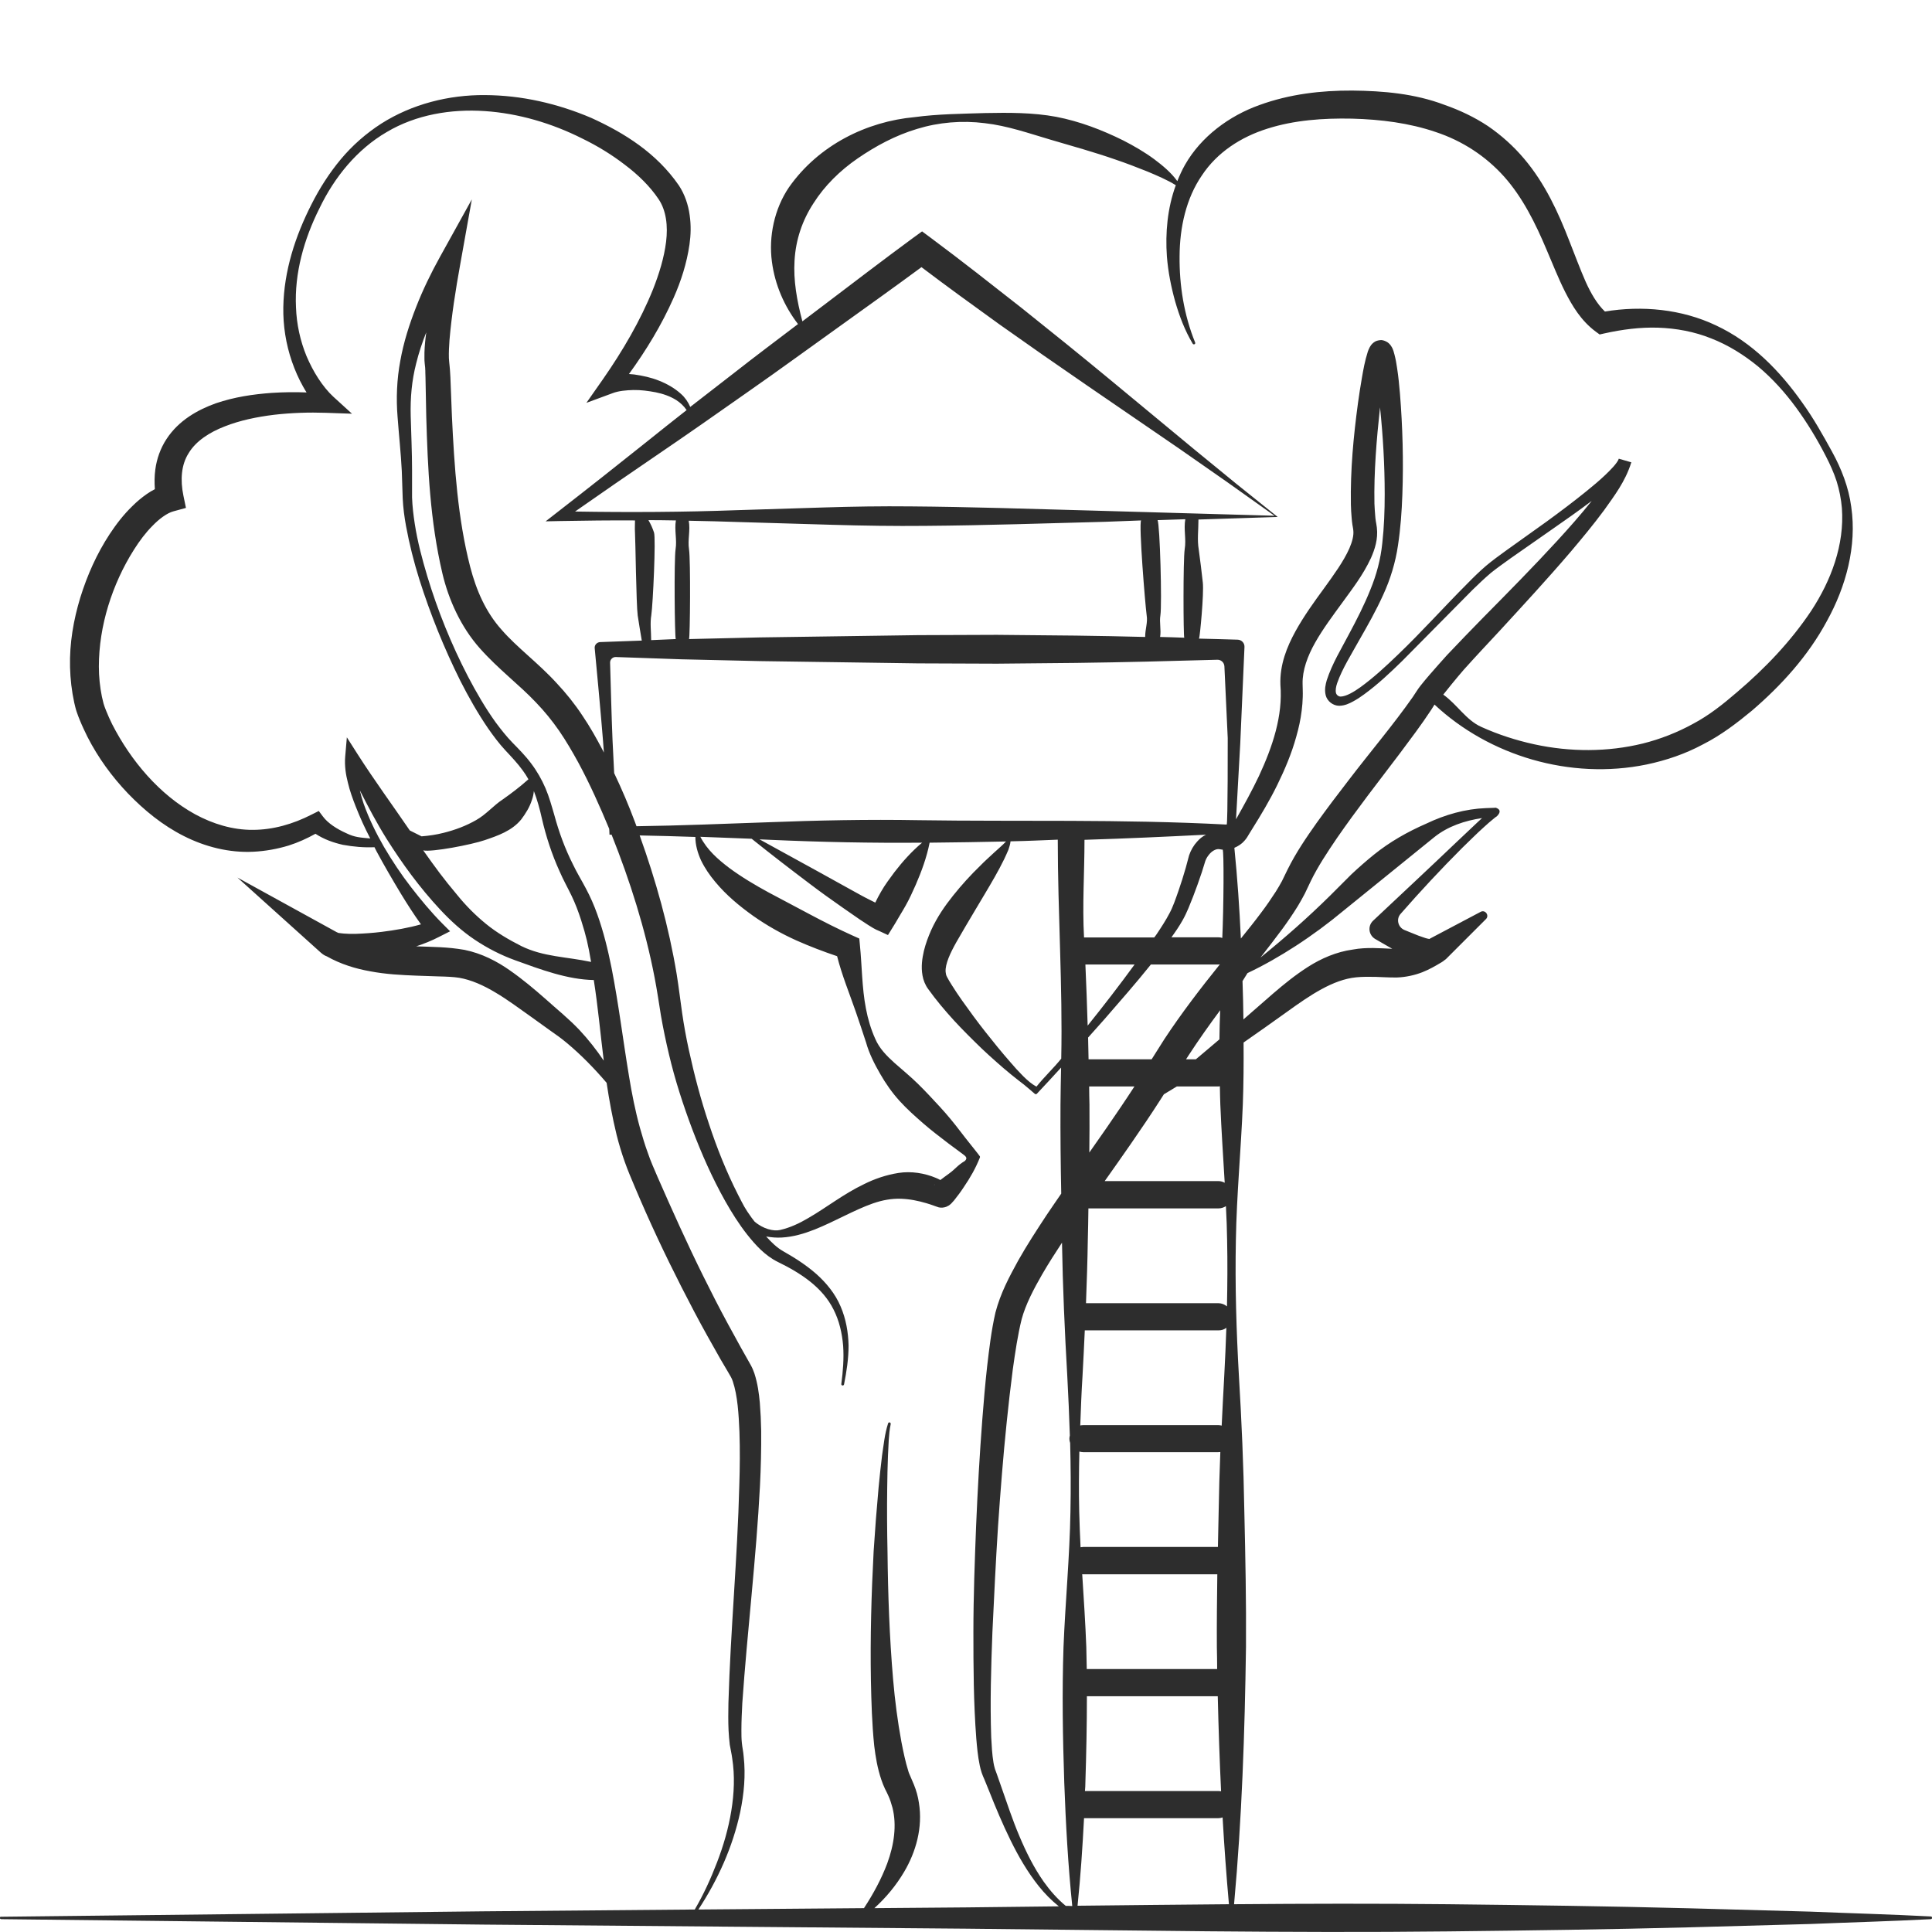 <?xml version="1.0" encoding="utf-8"?>
<!-- Generator: Adobe Illustrator 24.1.2, SVG Export Plug-In . SVG Version: 6.00 Build 0)  -->
<svg version="1.1" id="Layer_1" xmlns="http://www.w3.org/2000/svg" xmlns:xlink="http://www.w3.org/1999/xlink" x="0px" y="0px"
	 viewBox="0 0 128 128" style="enable-background:new 0 0 128 128;" xml:space="preserve">
<style type="text/css">
	.st0{fill:#EDBF7E;}
	.st1{fill:#2D2D2D;}
</style>
<g>
	<path class="st0" d="M80.79,70.19c0,0,0-0.01,0-0.01c-0.01,0-0.01,0.01-0.02,0.01C80.78,70.19,80.79,70.19,80.79,70.19z"/>
	<path class="st0" d="M61.84,78.54C61.84,78.54,61.84,78.54,61.84,78.54c0.03-0.02,0.07-0.04,0.1-0.07
		c-0.06,0.03-0.04,0.03-0.05,0.03l-0.03,0.02C61.84,78.53,61.84,78.54,61.84,78.54z"/>
	<path class="st0" d="M94.79,62.22C94.78,62.22,94.78,62.23,94.79,62.22C94.78,62.23,94.79,62.23,94.79,62.22
		C94.82,62.23,94.83,62.22,94.79,62.22z"/>
	<path class="st1" d="M0.09,127.15l31.96,0.36L64,127.78c10.65,0.1,21.3,0.3,31.96,0.18c5.33-0.06,10.65-0.13,15.98-0.27l7.99-0.22
		c2.66-0.11,5.33-0.18,7.99-0.32c0.05,0,0.08-0.04,0.09-0.09c0-0.05-0.04-0.09-0.09-0.09c-2.66-0.14-5.33-0.21-7.99-0.32l-7.99-0.22
		c-5.33-0.14-10.65-0.21-15.98-0.27c-4.73-0.05-9.46-0.04-14.2,0c0.52-5.69,0.71-11.37,0.79-17.06c0.02-2.99-0.04-5.99-0.11-8.98
		c-0.05-2.99-0.18-5.99-0.36-8.98c-0.17-2.99-0.26-5.99-0.2-8.98c0.05-2.99,0.34-5.99,0.46-8.98c0.05-1.37,0.06-2.74,0.05-4.11
		c0.98-0.68,1.95-1.37,2.9-2.05c1.5-1.08,3.02-2.12,4.56-2.27c0.4-0.04,0.84-0.04,1.27-0.03c0.43,0.01,0.9,0.05,1.45,0.04
		c0.56-0.02,1.16-0.15,1.67-0.35c0.45-0.18,0.84-0.4,1.22-0.63c0.03-0.01,0.05-0.03,0.08-0.05c0.03-0.02,0.07-0.04,0.1-0.06
		l-0.01-0.01c0.06-0.04,0.12-0.07,0.17-0.12l2.65-2.65c0.24-0.24-0.05-0.64-0.35-0.48l-3.35,1.77c-0.02,0.01-0.03,0.02-0.05,0.03
		c-0.07-0.01-0.16-0.03-0.26-0.06c-0.29-0.09-0.63-0.22-0.96-0.36c-0.14-0.06-0.28-0.11-0.42-0.17c-0.43-0.17-0.58-0.72-0.27-1.07
		c1.31-1.5,2.68-2.97,4.09-4.38c0.47-0.45,0.93-0.92,1.41-1.35c0.24-0.22,0.49-0.44,0.73-0.63c0.05-0.04,0.1-0.08,0.14-0.1
		c0.47-0.45-0.06-0.58-0.09-0.58c-0.02,0-0.03,0.01-0.05,0.01l-0.58,0.02c-1.35,0.05-2.7,0.43-3.95,1.03
		c-1.24,0.54-2.42,1.21-3.46,2.05c-0.52,0.42-1.02,0.86-1.51,1.32l-1.4,1.4c-1.46,1.44-3,2.8-4.61,4.1
		c0.49-0.63,0.98-1.26,1.46-1.91c0.35-0.48,0.7-0.99,1.02-1.51c0.16-0.26,0.31-0.54,0.46-0.82l0.39-0.82
		c0.46-0.95,1.1-1.92,1.74-2.86c0.65-0.94,1.34-1.88,2.04-2.81l2.12-2.79c0.7-0.94,1.41-1.87,2.08-2.89l0.22-0.35
		c3.62,3.39,8.99,5.01,14.05,3.97c1.29-0.27,2.56-0.7,3.73-1.33c1.19-0.6,2.26-1.42,3.24-2.23c1.96-1.68,3.74-3.64,4.98-5.95
		c1.26-2.28,1.99-4.95,1.61-7.56c-0.17-1.3-0.66-2.54-1.27-3.65c-0.61-1.11-1.23-2.22-1.98-3.26c-1.46-2.07-3.31-3.99-5.71-5.11
		c-2.27-1.08-4.9-1.33-7.36-0.92c-0.52-0.5-0.92-1.19-1.27-1.96c-0.38-0.86-0.72-1.79-1.09-2.72c-0.72-1.86-1.6-3.8-2.99-5.44
		c-0.69-0.82-1.5-1.55-2.39-2.16c-0.9-0.6-1.88-1.06-2.88-1.41C93.74,6.2,91.64,6.02,89.59,6c-2.05-0.01-4.15,0.23-6.15,0.96
		c-1.99,0.71-3.86,2.08-4.93,3.96c-0.2,0.35-0.36,0.71-0.51,1.08c-0.42-0.58-0.98-1.04-1.54-1.46c-0.64-0.47-1.33-0.87-2.03-1.23
		c-1.41-0.7-2.9-1.27-4.45-1.57c-1.56-0.29-3.16-0.28-4.71-0.25c-1.56,0.05-3.11,0.06-4.68,0.27c-3.15,0.29-6.34,1.83-8.32,4.65
		c-0.97,1.43-1.35,3.26-1.13,4.92c0.2,1.55,0.83,2.97,1.73,4.14c-1.42,1.08-2.85,2.15-4.25,3.25c-0.96,0.74-1.93,1.49-2.89,2.24
		c-0.14-0.33-0.35-0.63-0.61-0.86c-0.43-0.39-0.93-0.67-1.46-0.88c-0.52-0.21-1.08-0.33-1.64-0.41c-0.12-0.01-0.24-0.02-0.35-0.03
		c1.14-1.57,2.16-3.24,2.96-5.05c0.49-1.11,0.87-2.28,1.05-3.53c0.09-0.63,0.11-1.28,0.01-1.96c-0.09-0.66-0.32-1.36-0.71-1.95
		c-1.48-2.15-3.61-3.48-5.81-4.48c-2.23-0.95-4.62-1.5-7.04-1.51c-2.41-0.02-4.84,0.6-6.87,1.89c-1.01,0.65-1.92,1.45-2.68,2.36
		c-0.76,0.91-1.41,1.93-1.94,2.98c-1.07,2.1-1.83,4.41-1.87,6.83c-0.02,1.21,0.17,2.43,0.57,3.59c0.2,0.58,0.45,1.15,0.75,1.68
		c0.07,0.13,0.15,0.25,0.22,0.37c-0.77-0.03-1.53-0.02-2.31,0.03c-1.23,0.09-2.47,0.27-3.7,0.69c-1.2,0.43-2.46,1.13-3.27,2.37
		c-0.4,0.61-0.65,1.32-0.74,2.02c-0.06,0.44-0.06,0.87-0.03,1.3c-0.18,0.09-0.36,0.2-0.52,0.31c-0.36,0.25-0.68,0.52-0.97,0.81
		c-0.59,0.57-1.07,1.2-1.5,1.85c-0.86,1.31-1.49,2.73-1.95,4.21c-0.45,1.48-0.72,3.03-0.68,4.61c0.02,0.79,0.11,1.58,0.28,2.36
		c0.05,0.2,0.09,0.4,0.16,0.6c0.07,0.2,0.14,0.4,0.22,0.58c0.15,0.37,0.32,0.72,0.49,1.07c0.71,1.39,1.62,2.64,2.69,3.76
		c1.07,1.11,2.29,2.11,3.7,2.82c1.4,0.71,3,1.12,4.6,1.04c0.8-0.04,1.58-0.18,2.34-0.41c0.63-0.2,1.22-0.47,1.78-0.78
		c0.58,0.38,1.2,0.59,1.81,0.73c0.71,0.13,1.4,0.19,2.1,0.16c0.05,0.09,0.09,0.17,0.13,0.26c0.51,0.95,1.06,1.89,1.62,2.82
		c0.42,0.69,0.85,1.36,1.33,2.03c-0.84,0.24-1.73,0.39-2.61,0.5c-0.57,0.07-1.14,0.11-1.7,0.13c-0.28,0.01-0.56,0-0.81-0.02
		c-0.13-0.01-0.25-0.03-0.34-0.04c0,0,0,0-0.01,0c-0.03-0.02-0.07-0.03-0.11-0.05l-6.58-3.62l5.52,4.97
		c0.17,0.15,0.29,0.21,0.4,0.25c0.92,0.52,1.91,0.82,2.87,0.99c1.05,0.2,2.07,0.25,3.08,0.29l1.47,0.05
		c0.47,0.01,0.97,0.03,1.35,0.09c0.81,0.14,1.61,0.5,2.41,0.98c0.8,0.47,1.58,1.06,2.39,1.63l1.21,0.87
		c0.42,0.29,0.78,0.55,1.15,0.86c0.93,0.78,1.8,1.67,2.61,2.62c0.17,1.14,0.38,2.29,0.66,3.44c0.15,0.6,0.33,1.2,0.54,1.79
		c0.21,0.6,0.46,1.17,0.69,1.72c0.94,2.23,1.97,4.42,3.07,6.58c0.55,1.08,1.11,2.15,1.7,3.21l0.89,1.58l0.46,0.78l0.22,0.38
		c0.05,0.08,0.09,0.18,0.13,0.3c0.32,0.95,0.39,2.18,0.44,3.34c0.04,1.18,0.03,2.37-0.01,3.56c-0.12,4.78-0.58,9.57-0.72,14.41
		c-0.01,0.61-0.02,1.21,0.01,1.83c0.02,0.31,0.04,0.62,0.08,0.94c0.06,0.35,0.12,0.58,0.16,0.89c0.18,1.14,0.13,2.33-0.06,3.49
		c-0.19,1.16-0.52,2.31-0.95,3.42c-0.41,1.07-0.89,2.12-1.47,3.11l-14.01,0.12l-31.96,0.36c-0.05,0-0.09,0.04-0.09,0.09
		C0,127.11,0.04,127.15,0.09,127.15z M94.79,62.22C94.83,62.22,94.82,62.23,94.79,62.22C94.79,62.23,94.78,62.23,94.79,62.22
		C94.78,62.23,94.78,62.22,94.79,62.22z M70.61,126.27c-0.56-0.46-1.04-1.01-1.46-1.6c-0.66-0.94-1.17-1.97-1.62-3.04
		c-0.45-1.06-0.81-2.16-1.2-3.27l-0.29-0.83c-0.04-0.13-0.12-0.3-0.14-0.4c-0.03-0.11-0.06-0.22-0.08-0.36
		c-0.09-0.53-0.12-1.11-0.15-1.68c-0.08-2.3-0.01-4.64,0.08-6.96c0.11-2.33,0.22-4.65,0.37-6.98c0.16-2.32,0.34-4.65,0.58-6.96
		c0.12-1.16,0.25-2.31,0.4-3.46c0.16-1.14,0.33-2.3,0.59-3.34c0.26-0.96,0.79-1.98,1.35-2.95c0.41-0.71,0.86-1.41,1.32-2.11
		c0.05,2.94,0.18,5.88,0.35,8.83c0.07,1.32,0.13,2.64,0.17,3.95c-0.02,0.07-0.03,0.14-0.03,0.22c0,0.09,0.02,0.18,0.05,0.27
		c0.04,1.51,0.05,3.03,0.02,4.54c-0.05,2.99-0.34,5.99-0.46,8.98c-0.1,2.99-0.05,5.99,0.05,8.98c0.1,2.73,0.25,5.45,0.53,8.18
		C70.9,126.27,70.75,126.27,70.61,126.27z M60.88,54.34c-3.38-0.06-6.72,0.01-10.08,0.14c-2.86,0.1-5.74,0.22-8.63,0.26
		c-0.03-0.09-0.07-0.18-0.1-0.27c-0.41-1.1-0.87-2.18-1.38-3.25c-0.04-0.74-0.07-1.48-0.11-2.22c-0.07-1.7-0.11-3.39-0.16-5.09
		c-0.01-0.21,0.17-0.39,0.38-0.38l4.33,0.15l5.23,0.12l10.46,0.15l5.23,0.02l5.23-0.05c3.12-0.04,6.25-0.12,9.37-0.21
		c0.25-0.01,0.46,0.19,0.47,0.44l0.22,4.75c0,0,0.01,5.7-0.07,5.73C74.22,54.26,67.52,54.44,60.88,54.34z M61.09,55.83
		c-0.7,0.59-1.29,1.25-1.83,1.95c-0.31,0.42-0.63,0.84-0.89,1.3c-0.14,0.24-0.26,0.47-0.38,0.72l-0.32-0.16
		c-0.39-0.19-0.78-0.41-1.16-0.62l-2.33-1.29l-3.86-2.12c0.23,0.01,0.47,0.02,0.7,0.03C54.37,55.79,57.75,55.86,61.09,55.83z
		 M59.53,77.71c-0.83,0.13-1.6,0.4-2.28,0.74c-1.38,0.66-2.5,1.56-3.7,2.25c-0.59,0.35-1.21,0.64-1.87,0.79
		c-0.42,0.1-1.13-0.07-1.69-0.56c-0.07-0.09-0.13-0.17-0.2-0.26c-0.48-0.67-0.51-0.78-0.9-1.53c-0.76-1.5-1.39-3.07-1.92-4.68
		c-0.54-1.6-0.97-3.24-1.33-4.89c-0.18-0.82-0.33-1.65-0.45-2.48c-0.12-0.82-0.22-1.7-0.36-2.56c-0.52-3.14-1.38-6.2-2.45-9.18
		c1.23,0.02,2.46,0.06,3.69,0.1c0,0.53,0.15,1.05,0.37,1.54c0.25,0.52,0.58,1,0.95,1.44c0.73,0.88,1.6,1.6,2.51,2.25
		c0.91,0.64,1.87,1.18,2.87,1.63c0.88,0.39,1.77,0.73,2.69,1.04c0.32,1.26,0.81,2.45,1.23,3.66c0.24,0.68,0.46,1.37,0.69,2.06
		c0.2,0.72,0.56,1.43,0.93,2.07c0.37,0.65,0.8,1.26,1.29,1.8c0.49,0.54,1.03,1.02,1.57,1.49c0.54,0.47,1.11,0.9,1.67,1.33l0.85,0.63
		c0.19,0.16,0.49,0.28,0.23,0.53c-0.48,0.28-0.6,0.51-1.04,0.83c-0.2,0.14-0.39,0.29-0.58,0.43c-0.09-0.05-0.19-0.1-0.29-0.14
		C61.25,77.72,60.36,77.58,59.53,77.71z M61.95,78.47c-0.04,0.03-0.07,0.06-0.1,0.07c-0.01,0.01,0,0,0,0c0,0,0,0,0.03-0.02
		l0.03-0.02C61.91,78.49,61.88,78.5,61.95,78.47z M44.76,36.38c-0.11,0.73-0.06,5.8,0.01,5.96l-1.63,0.07c0-0.6-0.08-1.1,0.01-1.65
		c0.11-0.73,0.31-5.11,0.18-5.48c-0.09-0.27-0.21-0.55-0.37-0.82c0.7,0,1.12,0.01,1.82,0.02C44.67,35.12,44.86,35.75,44.76,36.38z
		 M45.63,34.5c1.24,0.02,2.19,0.05,3.44,0.09l6.09,0.18c2.05,0.06,4.1,0.09,6.12,0.07c4.05-0.03,8.02-0.17,11.94-0.27l2.38-0.09
		c-0.16,0.27,0.27,5.56,0.37,6.29c0.08,0.48-0.1,0.89-0.1,1.43c-1.64-0.04-2.96-0.07-4.6-0.09l-5.23-0.05l-5.23,0.02l-10.46,0.15
		l-4.7,0.11c0.07-0.15,0.11-5.21,0-5.94C45.55,35.76,45.75,35.13,45.63,34.5z M78.49,36.38c-0.11,0.73-0.09,5.74-0.03,5.87
		c-0.6-0.02-1-0.04-1.6-0.05c0.08-0.48-0.06-0.96,0.02-1.44c0.11-0.73-0.03-6.03-0.19-6.3l1.84-0.06
		C78.41,35.06,78.6,35.72,78.49,36.38z M71.76,104.3h8.89c-0.02,1.6-0.04,3.2-0.03,4.81c0.01,0.49,0.02,0.98,0.02,1.47H72
		c-0.01-0.49-0.02-0.98-0.03-1.47c-0.06-1.6-0.17-3.21-0.27-4.81C71.72,104.29,71.74,104.3,71.76,104.3z M71.59,102.51
		c-0.04-0.8-0.07-1.59-0.09-2.39c-0.03-1.32-0.02-2.63,0.01-3.95c0.08,0.02,0.16,0.04,0.25,0.04h8.95c0.05,0,0.09-0.01,0.14-0.01
		c-0.05,1.31-0.09,2.61-0.11,3.92c-0.02,0.79-0.03,1.58-0.05,2.37h-8.93C71.7,102.5,71.65,102.5,71.59,102.51z M71.91,118.08
		c0.06-1.9,0.1-3.8,0.1-5.7h8.67c0.05,2.1,0.12,4.2,0.22,6.3c-0.06-0.01-0.13-0.02-0.19-0.02h-8.83
		C71.9,118.47,71.91,118.27,71.91,118.08z M80.72,94.42h-8.95c-0.07,0-0.14,0.01-0.2,0.02c0.04-1.1,0.08-2.2,0.15-3.29
		c0.06-1,0.1-2,0.15-3.01h8.86c0.2,0,0.38-0.06,0.52-0.17c-0.04,1.06-0.08,2.12-0.14,3.18c-0.06,1.1-0.12,2.2-0.17,3.3
		C80.86,94.43,80.79,94.42,80.72,94.42z M72.16,71.98h3c-0.59,0.91-1.21,1.82-1.83,2.72c-0.39,0.55-0.77,1.11-1.16,1.66
		c0.01-1.06,0.02-2.12,0.01-3.18C72.17,72.79,72.16,72.38,72.16,71.98z M73.16,67.54c1.04-1.2,2.09-2.39,3.09-3.64h4.47
		c0.03,0,0.07-0.01,0.1-0.01c-1.28,1.59-2.54,3.23-3.68,4.96l-0.84,1.33h-4.18c-0.01-0.48-0.02-0.96-0.03-1.44
		C72.44,68.34,72.8,67.95,73.16,67.54z M72.06,67.95c-0.04-1.35-0.09-2.7-0.15-4.05h3.26C74.17,65.27,73.13,66.62,72.06,67.95z
		 M80.79,68.86l-0.73,0.62c-0.28,0.23-0.56,0.47-0.83,0.7h-0.65l0.18-0.28c0.66-1.01,1.35-1.99,2.08-2.97
		C80.81,67.58,80.8,68.22,80.79,68.86z M80.79,70.17c0,0,0,0.01,0,0.01c-0.01,0-0.01,0-0.02,0C80.78,70.18,80.79,70.18,80.79,70.17z
		 M74.91,75.8c0.67-0.97,1.33-1.94,1.97-2.94l0.23-0.36c0.29-0.17,0.57-0.34,0.86-0.52h2.75c0.03,0,0.07-0.01,0.1-0.01
		c0.01,0.41,0.01,0.81,0.03,1.22c0.07,1.72,0.19,3.45,0.29,5.17c-0.13-0.07-0.27-0.11-0.42-0.11h-7.53
		C73.76,77.44,74.34,76.63,74.91,75.8z M80.98,62.14c-0.08-0.03-0.17-0.04-0.26-0.04h-3.11c0.26-0.36,0.51-0.72,0.74-1.13
		c0.31-0.55,0.49-1.06,0.7-1.58c0.2-0.52,0.39-1.05,0.57-1.59l0.24-0.77c0.06-0.17,0.18-0.35,0.31-0.49
		c0.13-0.14,0.3-0.24,0.43-0.27c0.07-0.02,0.13-0.02,0.18-0.01l0.07,0.01c0.05,0.01,0.1,0.02,0.15,0.02
		C81.1,56.29,81.07,60.18,80.98,62.14z M79.32,55.75c-0.24,0.26-0.42,0.57-0.54,0.92l-0.22,0.82c-0.15,0.52-0.31,1.04-0.49,1.55
		c-0.18,0.51-0.36,1.05-0.59,1.47c-0.24,0.46-0.54,0.92-0.84,1.37c-0.05,0.08-0.11,0.15-0.17,0.23h-4.65
		c-0.12-2.16,0.03-4.25,0.03-6.47c2.9-0.09,5.25-0.2,8.05-0.34C79.67,55.41,79.48,55.57,79.32,55.75z M80.72,86.34h-8.77
		c0.05-1.39,0.1-2.78,0.12-4.17c0.02-0.7,0.03-1.41,0.04-2.11h8.61c0.19,0,0.36-0.06,0.5-0.15c0.04,0.75,0.07,1.51,0.08,2.26
		c0.03,1.46,0.02,2.92-0.01,4.38C81.13,86.42,80.93,86.34,80.72,86.34z M66.95,55.74c1.39-0.03,1.76-0.06,3.13-0.11
		c0,4.86,0.33,9.68,0.23,14.51c-0.53,0.65-1.12,1.2-1.64,1.85c-0.34-0.18-0.58-0.4-0.88-0.69c-0.3-0.3-0.59-0.62-0.87-0.95
		c-0.57-0.65-1.11-1.32-1.64-1.99c-0.53-0.67-1.04-1.37-1.53-2.06c-0.25-0.35-0.48-0.7-0.7-1.05c-0.11-0.18-0.22-0.35-0.31-0.53
		c-0.07-0.13-0.07-0.2-0.09-0.33c-0.04-0.52,0.32-1.27,0.7-1.95c0.39-0.69,0.82-1.4,1.25-2.13c0.43-0.73,0.88-1.46,1.31-2.22
		c0.22-0.38,0.42-0.77,0.62-1.17c0.09-0.2,0.19-0.4,0.28-0.62C66.86,56.13,66.93,55.96,66.95,55.74z M71.39,126.26
		c0.2-1.93,0.33-3.87,0.43-5.8h8.9c0.1,0,0.19-0.02,0.28-0.05c0.11,1.92,0.25,3.84,0.42,5.75
		C78.08,126.19,74.73,126.22,71.39,126.26z M85.83,62.68c1.11-0.72,2.18-1.51,3.2-2.36l6-4.86c0.9-0.72,2.02-1.09,3.16-1.26
		c-0.09,0.08-0.18,0.16-0.26,0.24l-1.43,1.35c-1.41,1.35-4.2,3.96-5.53,5.21c-0.37,0.35-0.3,0.95,0.14,1.21
		c0.44,0.25,0.91,0.53,1.13,0.65c-0.75-0.03-1.71-0.12-2.61,0.05c-1.1,0.15-2.11,0.6-2.96,1.14c-0.86,0.55-1.61,1.16-2.33,1.78
		l-1.96,1.71c-0.01-0.85-0.03-1.69-0.06-2.54c0.12-0.19,0.21-0.33,0.33-0.53C83.75,63.95,84.81,63.34,85.83,62.68z M94.71,44.71
		c-0.2,0.23-0.39,0.46-0.59,0.71c-0.1,0.12-0.19,0.26-0.29,0.41l-0.23,0.35c-1.29,1.84-2.83,3.65-4.25,5.51
		c-0.72,0.93-1.43,1.87-2.12,2.83c-0.69,0.98-1.36,1.95-1.93,3.1l-0.37,0.76c-0.13,0.23-0.26,0.47-0.41,0.7
		c-0.3,0.46-0.61,0.92-0.96,1.38c-0.43,0.58-0.89,1.15-1.35,1.72c-0.09-2-0.23-4.01-0.43-6.01c0.26-0.11,0.5-0.27,0.66-0.46
		c0.07-0.08,0.13-0.15,0.18-0.23l0.12-0.2l0.21-0.34c0.59-0.94,1.17-1.91,1.67-2.93c0.5-1.02,0.95-2.08,1.26-3.2
		c0.16-0.56,0.29-1.14,0.36-1.73c0.04-0.3,0.06-0.59,0.07-0.9c0-0.15,0.01-0.3,0-0.46l-0.01-0.42c-0.02-0.89,0.33-1.84,0.84-2.74
		c0.51-0.9,1.16-1.77,1.81-2.66c0.65-0.9,1.35-1.79,1.88-2.93c0.25-0.57,0.48-1.24,0.39-2.02l-0.04-0.26l-0.03-0.17
		c-0.02-0.12-0.03-0.24-0.04-0.37c-0.02-0.25-0.04-0.51-0.05-0.78c-0.04-2.09,0.14-4.26,0.37-6.38c0.2,1.91,0.31,3.84,0.31,5.75
		c0,1.09-0.04,2.18-0.16,3.25c-0.11,1.07-0.38,2.08-0.79,3.08c-0.4,1-0.9,1.98-1.42,2.95c-0.51,0.98-1.1,1.92-1.47,3.05
		c-0.08,0.29-0.16,0.6-0.07,0.99c0.1,0.4,0.49,0.7,0.9,0.7c0.38-0.01,0.66-0.15,0.92-0.29c0.26-0.14,0.5-0.3,0.73-0.47
		c0.92-0.67,1.73-1.44,2.52-2.21l4.67-4.72c0.39-0.38,0.79-0.76,1.2-1.11c0.41-0.33,0.87-0.65,1.31-0.97l2.72-1.9
		c0.89-0.62,1.78-1.24,2.65-1.9c-0.01,0.01-0.02,0.02-0.02,0.03c-0.72,0.9-1.49,1.77-2.27,2.62c-1.57,1.71-3.21,3.37-4.85,5.03
		c-0.82,0.84-1.63,1.67-2.44,2.53C95.5,43.82,95.1,44.25,94.71,44.71z M52.64,17.27c0.08-1.4,0.52-2.68,1.26-3.81
		c0.72-1.14,1.75-2.16,2.93-2.97c1.18-0.81,2.49-1.52,3.93-1.95c1.43-0.44,2.98-0.57,4.48-0.38c1.51,0.17,2.95,0.68,4.38,1.1
		c1.43,0.42,2.87,0.82,4.28,1.31c0.71,0.24,1.41,0.51,2.11,0.79c0.64,0.27,1.29,0.54,1.89,0.91c-0.56,1.53-0.7,3.17-0.59,4.72
		c0.08,1.02,0.28,2.02,0.55,2.99c0.28,0.97,0.64,1.92,1.16,2.79c0.02,0.04,0.07,0.05,0.11,0.04c0.05-0.02,0.07-0.07,0.05-0.12l0,0
		c-0.74-1.82-1.05-3.8-1.03-5.72c0.01-1.92,0.44-3.84,1.48-5.35c1.01-1.53,2.59-2.55,4.35-3.1c1.76-0.56,3.68-0.7,5.59-0.66
		c1.91,0.05,3.81,0.29,5.56,0.89c1.75,0.58,3.3,1.59,4.52,2.95c1.22,1.37,2.07,3.07,2.83,4.88c0.39,0.9,0.75,1.84,1.22,2.77
		c0.47,0.92,1.05,1.9,2.02,2.62l0.26,0.19l0.31-0.07c1.17-0.26,2.37-0.42,3.57-0.38c1.19,0.04,2.39,0.26,3.51,0.71
		c1.13,0.44,2.17,1.09,3.12,1.87c0.94,0.79,1.77,1.71,2.51,2.72c0.73,1,1.38,2.07,1.95,3.18c0.29,0.56,0.54,1.11,0.73,1.69
		c0.18,0.58,0.3,1.18,0.35,1.78c0.18,2.44-0.72,4.81-2.04,6.82c-1.35,2.02-3.04,3.79-4.91,5.38c-0.94,0.81-1.86,1.54-2.92,2.1
		c-1.04,0.57-2.16,1.01-3.32,1.3c-2.33,0.57-4.81,0.57-7.2,0.05c-1.19-0.26-2.37-0.64-3.5-1.15c-1.02-0.46-1.6-1.49-2.52-2.14
		c0.03-0.05,0.98-1.22,1.36-1.65c0.77-0.86,1.57-1.71,2.37-2.57c1.58-1.72,3.17-3.44,4.7-5.23c0.76-0.9,1.51-1.8,2.22-2.76
		c0.68-0.96,1.4-1.89,1.8-3.15c0-0.01,0.01-0.01,0.01-0.02l0,0c0,0,0-0.01,0-0.01l-0.83-0.24c-0.03,0.12-0.19,0.34-0.36,0.53
		c-0.17,0.19-0.36,0.38-0.55,0.56c-0.39,0.37-0.81,0.72-1.23,1.06c-0.85,0.69-1.73,1.35-2.62,2l-2.7,1.93
		c-0.45,0.33-0.89,0.64-1.34,1.02c-0.43,0.37-0.83,0.76-1.22,1.16c-1.57,1.57-3.04,3.22-4.63,4.74c-0.79,0.76-1.6,1.51-2.47,2.14
		c-0.42,0.3-0.93,0.61-1.31,0.62c-0.14,0-0.28-0.11-0.31-0.25c-0.04-0.16,0-0.41,0.08-0.64c0.34-0.97,0.95-1.92,1.48-2.88
		c0.55-0.96,1.1-1.93,1.57-2.97c0.47-1.02,0.82-2.16,0.98-3.28c0.17-1.12,0.25-2.24,0.29-3.36c0.08-2.24,0.02-4.46-0.16-6.7
		c-0.05-0.56-0.1-1.12-0.19-1.69c-0.04-0.29-0.09-0.57-0.17-0.88c-0.02-0.08-0.04-0.16-0.07-0.25c-0.04-0.1-0.05-0.18-0.2-0.39
		c-0.02-0.03-0.12-0.14-0.22-0.2c-0.08-0.05-0.2-0.1-0.31-0.12c-0.12-0.03-0.36,0.02-0.47,0.08c-0.07,0.04-0.14,0.09-0.2,0.15
		c-0.03,0.03-0.05,0.06-0.08,0.09c-0.05,0.07-0.06,0.09-0.09,0.14c-0.07,0.13-0.1,0.22-0.13,0.3c-0.2,0.63-0.29,1.16-0.39,1.73
		c-0.1,0.56-0.18,1.11-0.26,1.67c-0.3,2.22-0.51,4.44-0.47,6.73c0.01,0.29,0.02,0.58,0.05,0.88c0.01,0.15,0.03,0.3,0.05,0.45
		l0.04,0.23c0.02,0.09,0.01,0.1,0.02,0.15c0.04,0.33-0.07,0.75-0.26,1.19c-0.39,0.88-1.04,1.76-1.68,2.65
		c-0.65,0.89-1.32,1.81-1.89,2.84c-0.56,1.02-1.05,2.21-1,3.55c0.17,2.06-0.52,4.1-1.42,6.04c-0.46,0.97-0.98,1.91-1.52,2.87
		l0.28-5.02l0.28-6.4c0.01-0.26-0.19-0.47-0.45-0.48c-0.7-0.02-2-0.06-2.56-0.07c0.06-0.14,0.33-2.98,0.25-3.71
		c-0.08-0.73-0.17-1.46-0.27-2.19c-0.11-0.66-0.02-1.25-0.02-1.99l5.25-0.17l-2.72-2.18l-2.75-2.25l-5.64-4.67
		c-1.91-1.58-3.88-3.17-5.86-4.75c-1.99-1.56-3.99-3.14-6.01-4.64l-0.58-0.43l-0.58,0.42c-2,1.47-3.97,2.98-5.95,4.48
		c-0.47,0.36-0.93,0.71-1.4,1.06C52.79,19.9,52.56,18.56,52.64,17.27z M49.54,25.97c2.04-1.42,4.04-2.89,6.06-4.33
		c1.82-1.31,3.65-2.61,5.45-3.94c1.7,1.29,3.42,2.53,5.15,3.78c1.93,1.37,3.88,2.73,5.88,4.1l6.1,4.18l3.11,2.17l3.15,2.24
		l-12.32-0.35c-3.99-0.11-7.92-0.24-11.78-0.27c-1.93-0.02-3.83,0.01-5.74,0.07l-5.76,0.18c-3.54,0.13-7.15,0.15-10.74,0.09
		c1.76-1.23,3.54-2.46,5.32-3.67C45.48,28.82,47.51,27.4,49.54,25.97z M22.96,55.21c-0.63-0.28-1.23-0.66-1.57-1.12l-0.27-0.36
		l-0.48,0.24c-1.23,0.63-2.56,1.01-3.89,1.01c-1.33,0.01-2.64-0.39-3.82-1.03c-2.37-1.3-4.26-3.55-5.5-5.97
		c-0.15-0.31-0.29-0.61-0.41-0.92c-0.07-0.16-0.11-0.3-0.16-0.45c-0.04-0.15-0.07-0.31-0.11-0.46c-0.13-0.64-0.2-1.31-0.2-1.99
		c0-1.35,0.22-2.71,0.62-4.02c0.4-1.31,0.98-2.58,1.71-3.73c0.36-0.57,0.77-1.12,1.22-1.57c0.44-0.46,0.97-0.85,1.38-0.96l0.84-0.23
		l-0.17-0.82c-0.21-1.02-0.15-2.03,0.35-2.81c0.48-0.8,1.38-1.38,2.39-1.77c1.01-0.4,2.13-0.63,3.27-0.77
		c1.13-0.13,2.31-0.17,3.44-0.13l1.72,0.06l-1.24-1.13c-0.34-0.31-0.71-0.77-1-1.22c-0.3-0.46-0.55-0.95-0.77-1.46
		c-0.42-1.02-0.66-2.12-0.7-3.24c-0.11-2.25,0.53-4.52,1.56-6.57c0.99-2.06,2.49-3.9,4.45-5.04c1.95-1.16,4.27-1.54,6.5-1.39
		c2.24,0.15,4.45,0.81,6.44,1.81c1.01,0.49,1.96,1.07,2.83,1.74c0.88,0.66,1.67,1.43,2.24,2.28c0.51,0.75,0.63,1.78,0.5,2.83
		c-0.13,1.05-0.46,2.12-0.87,3.16c-0.84,2.08-2.01,4.07-3.31,5.94l-1.1,1.57l1.76-0.65c0.37-0.14,0.88-0.19,1.36-0.2
		c0.49-0.01,0.99,0.06,1.47,0.15c0.49,0.1,0.96,0.26,1.37,0.52c0.26,0.17,0.5,0.39,0.68,0.66c-0.91,0.72-1.82,1.43-2.72,2.16
		c-1.94,1.55-3.89,3.09-5.85,4.61l-0.77,0.6l0.96-0.02c1.78-0.03,3.18-0.05,4.96-0.04c0,0.29-0.02,0.51,0,0.82
		c0.03,0.38,0.08,4.75,0.18,5.48c0.09,0.55,0.17,1.11,0.27,1.66l-2.76,0.1c-0.21,0.01-0.38,0.19-0.36,0.4
		c0.11,1.14,0.42,4.47,0.55,6.12c0.02,0.27,0.04,0.53,0.06,0.8c-0.03-0.05-0.05-0.11-0.08-0.16c-0.41-0.78-0.84-1.55-1.35-2.3
		c-0.5-0.76-1.08-1.48-1.69-2.13c-1.22-1.34-2.65-2.38-3.66-3.55c-1.04-1.16-1.67-2.59-2.08-4.17c-0.82-3.18-1.05-6.61-1.21-9.99
		l-0.1-2.57l-0.02-0.33c-0.01-0.12-0.01-0.21-0.03-0.38l-0.03-0.3c-0.01-0.07-0.01-0.17-0.02-0.26c-0.01-0.37,0.01-0.78,0.04-1.19
		c0.14-1.65,0.41-3.35,0.71-5.01l0.77-4.31l-2.1,3.79c-0.61,1.1-1.14,2.19-1.59,3.34c-0.45,1.15-0.83,2.33-1.05,3.57
		c-0.23,1.22-0.28,2.5-0.18,3.71c0.09,1.22,0.22,2.4,0.28,3.59c0.03,0.6,0.03,1.18,0.06,1.81c0.03,0.62,0.11,1.23,0.22,1.83
		c0.22,1.2,0.52,2.38,0.88,3.53c0.73,2.31,1.64,4.56,2.72,6.73c0.55,1.08,1.15,2.14,1.84,3.15c0.35,0.5,0.72,1,1.14,1.45
		c0.42,0.45,0.81,0.86,1.15,1.33c0.14,0.19,0.27,0.39,0.38,0.59c-0.63,0.56-1.16,0.95-1.71,1.34c-0.6,0.39-1.08,0.98-1.75,1.36
		c-0.66,0.38-1.4,0.66-2.17,0.85c-0.47,0.12-0.95,0.19-1.45,0.23c-0.28-0.14-0.5-0.25-0.78-0.39c-1.14-1.67-2.35-3.32-3.45-5.04
		l-0.72-1.13l-0.11,1.28c-0.05,0.61,0.04,1.19,0.18,1.73c0.13,0.55,0.32,1.07,0.52,1.58c0.33,0.83,0.56,1.33,0.96,2.11
		C23.86,55.49,23.49,55.47,22.96,55.21z M35.24,53c0.07-0.19,0.11-0.39,0.13-0.59c0.22,0.57,0.39,1.18,0.53,1.81
		c0.27,1.18,0.66,2.38,1.17,3.5c0.24,0.56,0.56,1.13,0.8,1.63c0.25,0.52,0.45,1.05,0.63,1.61c0.34,1.07,0.47,1.64,0.66,2.77
		c-1.65-0.35-3.15-0.33-4.62-1.05c-0.83-0.42-1.63-0.89-2.33-1.46c-0.7-0.57-1.34-1.21-1.93-1.94c-0.91-1.08-1.41-1.77-2.24-2.94
		c0.56,0.13,3.21-0.38,4.08-0.68c0.85-0.29,1.8-0.61,2.42-1.38C34.83,53.89,35.09,53.48,35.24,53z M38.39,68.24
		c-0.73-0.77-1.5-1.38-2.23-2.04c-0.75-0.66-1.52-1.31-2.38-1.91c-0.85-0.6-1.87-1.13-3.01-1.36c-1.15-0.2-2.1-0.19-3.1-0.23
		c-0.03,0-0.07,0-0.1,0c0.51-0.17,1.02-0.37,1.52-0.63l0.73-0.37l-0.54-0.54c-0.73-0.74-1.41-1.56-2.06-2.4
		c-0.65-0.84-1.24-1.73-1.78-2.65c-0.53-0.92-1-1.88-1.35-2.87c-0.1-0.29-0.18-0.58-0.25-0.88c0.55,1.09,1.12,2.17,1.77,3.21
		c1.04,1.65,2.19,3.23,3.55,4.69c0.67,0.72,1.43,1.42,2.28,1.99c0.85,0.57,1.75,1.03,2.69,1.37c1.68,0.61,3.47,1.28,5.21,1.31
		c0.29,1.86,0.42,3.42,0.66,5.34C39.52,69.56,38.99,68.88,38.39,68.24z M49.04,120.06c0.25-1.2,0.37-2.44,0.23-3.69
		c-0.02-0.3-0.1-0.65-0.12-0.9c-0.03-0.27-0.03-0.56-0.03-0.86c0-0.59,0.03-1.18,0.06-1.78c0.33-4.77,0.92-9.56,1.17-14.39
		c0.06-1.21,0.09-2.42,0.08-3.65c-0.01-0.61-0.04-1.23-0.09-1.86c-0.06-0.63-0.14-1.26-0.36-1.94c-0.06-0.17-0.13-0.35-0.23-0.53
		l-0.23-0.41l-0.44-0.78l-0.86-1.57c-0.57-1.05-1.11-2.11-1.64-3.18c-1.06-2.14-2.04-4.32-3-6.51c-0.24-0.56-0.48-1.09-0.66-1.63
		c-0.2-0.54-0.36-1.09-0.52-1.65c-0.31-1.12-0.54-2.28-0.73-3.45c-0.39-2.34-0.68-4.74-1.15-7.14c-0.24-1.2-0.53-2.4-0.95-3.57
		c-0.21-0.59-0.46-1.16-0.76-1.72c-0.3-0.57-0.59-1.03-0.85-1.58c-0.53-1.05-0.93-2.14-1.24-3.29c-0.17-0.58-0.33-1.17-0.58-1.76
		c-0.25-0.58-0.57-1.14-0.95-1.64c-0.37-0.5-0.82-0.95-1.23-1.37c-0.4-0.41-0.77-0.88-1.12-1.35c-0.69-0.96-1.29-2-1.84-3.05
		c-1.1-2.12-2-4.35-2.69-6.63c-0.34-1.14-0.65-2.3-0.83-3.47c-0.09-0.58-0.16-1.17-0.18-1.75l0-1.8c0-1.21-0.06-2.43-0.09-3.61
		c-0.03-1.19,0.07-2.33,0.36-3.46c0.17-0.7,0.4-1.39,0.67-2.07c-0.01,0.11-0.03,0.21-0.04,0.32c-0.05,0.44-0.09,0.88-0.08,1.37
		c0,0.12,0,0.24,0.02,0.39c0.01,0.13,0.04,0.31,0.03,0.34c0.01,0.04,0.01,0.17,0.01,0.26l0.01,0.31l0.05,2.57
		c0.1,3.45,0.25,6.92,1.07,10.41c0.41,1.74,1.22,3.54,2.47,4.95c1.25,1.41,2.62,2.42,3.73,3.6c0.57,0.59,1.07,1.21,1.53,1.87
		c0.46,0.67,0.88,1.39,1.28,2.12c0.76,1.41,1.42,2.89,2.04,4.38c0,0.04,0.01,0.08,0.01,0.13l0.01,0.26l0.14,0
		c1.22,3.06,2.23,6.24,2.85,9.47c0.16,0.83,0.28,1.64,0.42,2.52c0.15,0.86,0.33,1.72,0.53,2.56c0.4,1.7,0.94,3.36,1.55,4.98
		c0.62,1.63,1.32,3.22,2.18,4.75c0.43,0.76,0.9,1.51,1.45,2.21c0.55,0.69,1.17,1.39,2.04,1.82c1.5,0.73,2.95,1.67,3.69,3.16
		c0.37,0.73,0.56,1.55,0.63,2.39c0.06,0.84-0.01,1.69-0.12,2.53l0,0c-0.01,0.05,0.02,0.09,0.07,0.1c0.05,0.01,0.1-0.02,0.11-0.07
		c0.17-0.85,0.3-1.71,0.3-2.58c-0.02-0.87-0.17-1.76-0.53-2.59c-0.35-0.83-0.94-1.55-1.6-2.14c-0.67-0.59-1.42-1.07-2.18-1.5
		c-0.43-0.24-0.8-0.6-1.15-0.99c0.34,0.06,0.68,0.09,1.03,0.07c0.76-0.04,1.49-0.26,2.18-0.53c1.37-0.55,2.61-1.29,3.86-1.73
		c0.63-0.22,1.25-0.33,1.85-0.31c0.59,0.02,1.14,0.13,1.71,0.3c0.14,0.04,0.29,0.09,0.43,0.14l0.11,0.04l0.26,0.09
		c0.16,0.04,0.36,0.02,0.51-0.04c0.19-0.09,0.14-0.08,0.16-0.08l0.04-0.03c0.03-0.03,0.05-0.04,0.05-0.04l0.05-0.04
		c0.09-0.09,0.14-0.16,0.21-0.23c0.23-0.29,0.45-0.58,0.65-0.89c0.41-0.6,0.78-1.24,1.06-1.95c0.01-0.02,0.01-0.05,0-0.08
		c-0.02-0.05-1.06-1.33-1.27-1.62c-0.44-0.58-0.9-1.14-1.38-1.66c-0.48-0.52-0.96-1.04-1.46-1.53c-0.5-0.49-1.04-0.93-1.56-1.39
		c-0.52-0.47-0.99-0.95-1.26-1.58c-0.29-0.64-0.49-1.32-0.62-2.01c-0.27-1.39-0.26-2.84-0.4-4.22l-0.04-0.42l-0.47-0.21
		c-0.93-0.42-1.88-0.9-2.8-1.39l-2.75-1.46c-0.9-0.49-1.79-1.02-2.6-1.62c-0.75-0.57-1.46-1.19-1.91-2.06
		c1.13,0.04,2.26,0.09,3.4,0.13c1.27,1.02,2.57,2.02,3.87,3c0.71,0.54,1.44,1.06,2.17,1.57l1.11,0.77l0.58,0.38l0.31,0.19
		c0.11,0.07,0.28,0.15,0.43,0.21l0.56,0.26l0.47-0.76C59.46,60.9,59.76,60.43,60,60c0.25-0.44,0.46-0.91,0.67-1.38
		c0.38-0.88,0.72-1.79,0.92-2.79c1.69-0.02,3.38-0.04,5.06-0.08c-0.22,0.24-0.51,0.48-0.77,0.72c-0.32,0.3-0.65,0.59-0.95,0.9
		c-0.63,0.61-1.22,1.26-1.78,1.96c-0.56,0.7-1.07,1.44-1.46,2.3c-0.19,0.43-0.36,0.88-0.48,1.37c-0.11,0.49-0.2,1.03-0.09,1.64
		c0.05,0.3,0.19,0.64,0.37,0.88c0.14,0.19,0.27,0.37,0.41,0.55c0.28,0.36,0.56,0.7,0.85,1.03c0.58,0.67,1.19,1.29,1.82,1.91
		c0.62,0.62,1.27,1.2,1.94,1.78c0.33,0.28,0.67,0.56,1.02,0.83c0.34,0.24,0.99,0.82,1.03,0.85c0.04,0.03,0.09,0.03,0.13,0
		c0.54-0.57,1.08-1.16,1.61-1.74c-0.02,0.82-0.03,1.65-0.04,2.47c-0.01,1.96,0.01,3.92,0.05,5.88c-0.32,0.47-0.65,0.94-0.97,1.42
		c-0.65,0.99-1.3,1.98-1.89,3.03c-0.58,1.06-1.16,2.13-1.5,3.43c-0.28,1.23-0.41,2.39-0.55,3.57c-0.13,1.17-0.23,2.35-0.32,3.52
		c-0.18,2.34-0.31,4.68-0.41,7.03c-0.09,2.34-0.18,4.68-0.18,7.03c0,2.35,0.01,4.69,0.19,7.05c0.05,0.59,0.1,1.18,0.23,1.8
		c0.03,0.15,0.07,0.31,0.13,0.49c0.06,0.18,0.11,0.28,0.17,0.42l0.33,0.81c0.43,1.09,0.89,2.18,1.41,3.24
		c0.52,1.06,1.12,2.1,1.86,3.03c0.39,0.49,0.84,0.95,1.34,1.35c-2.04,0.02-4.09,0.05-6.13,0.07l-6.09,0.05
		c0.76-0.69,1.44-1.5,1.98-2.42c0.76-1.29,1.24-2.91,0.97-4.56c-0.06-0.41-0.17-0.81-0.33-1.2c-0.07-0.18-0.18-0.41-0.23-0.54
		c-0.05-0.12-0.11-0.23-0.15-0.39c-0.18-0.57-0.32-1.24-0.45-1.91c-0.25-1.35-0.43-2.74-0.55-4.14c-0.24-2.8-0.34-5.63-0.37-8.45
		c-0.03-1.41-0.04-2.83-0.02-4.24c0.01-0.71,0.02-1.41,0.05-2.12c0.04-0.7,0.04-1.43,0.18-2.09l0-0.02c0.01-0.04-0.02-0.09-0.06-0.1
		c-0.05-0.01-0.1,0.01-0.11,0.06c-0.23,0.71-0.29,1.41-0.4,2.12c-0.09,0.71-0.16,1.41-0.23,2.12c-0.13,1.42-0.24,2.83-0.33,4.25
		c-0.15,2.84-0.23,5.69-0.18,8.55c0.03,1.43,0.07,2.87,0.22,4.33c0.09,0.73,0.21,1.47,0.47,2.24c0.06,0.19,0.15,0.4,0.24,0.6
		c0.09,0.19,0.15,0.28,0.21,0.43c0.13,0.27,0.21,0.55,0.29,0.83c0.29,1.15,0.11,2.44-0.35,3.69c-0.38,1.01-0.91,2-1.54,2.96
		l-10.97,0.09C47.56,124.54,48.54,122.38,49.04,120.06z"/>
</g>
</svg>
